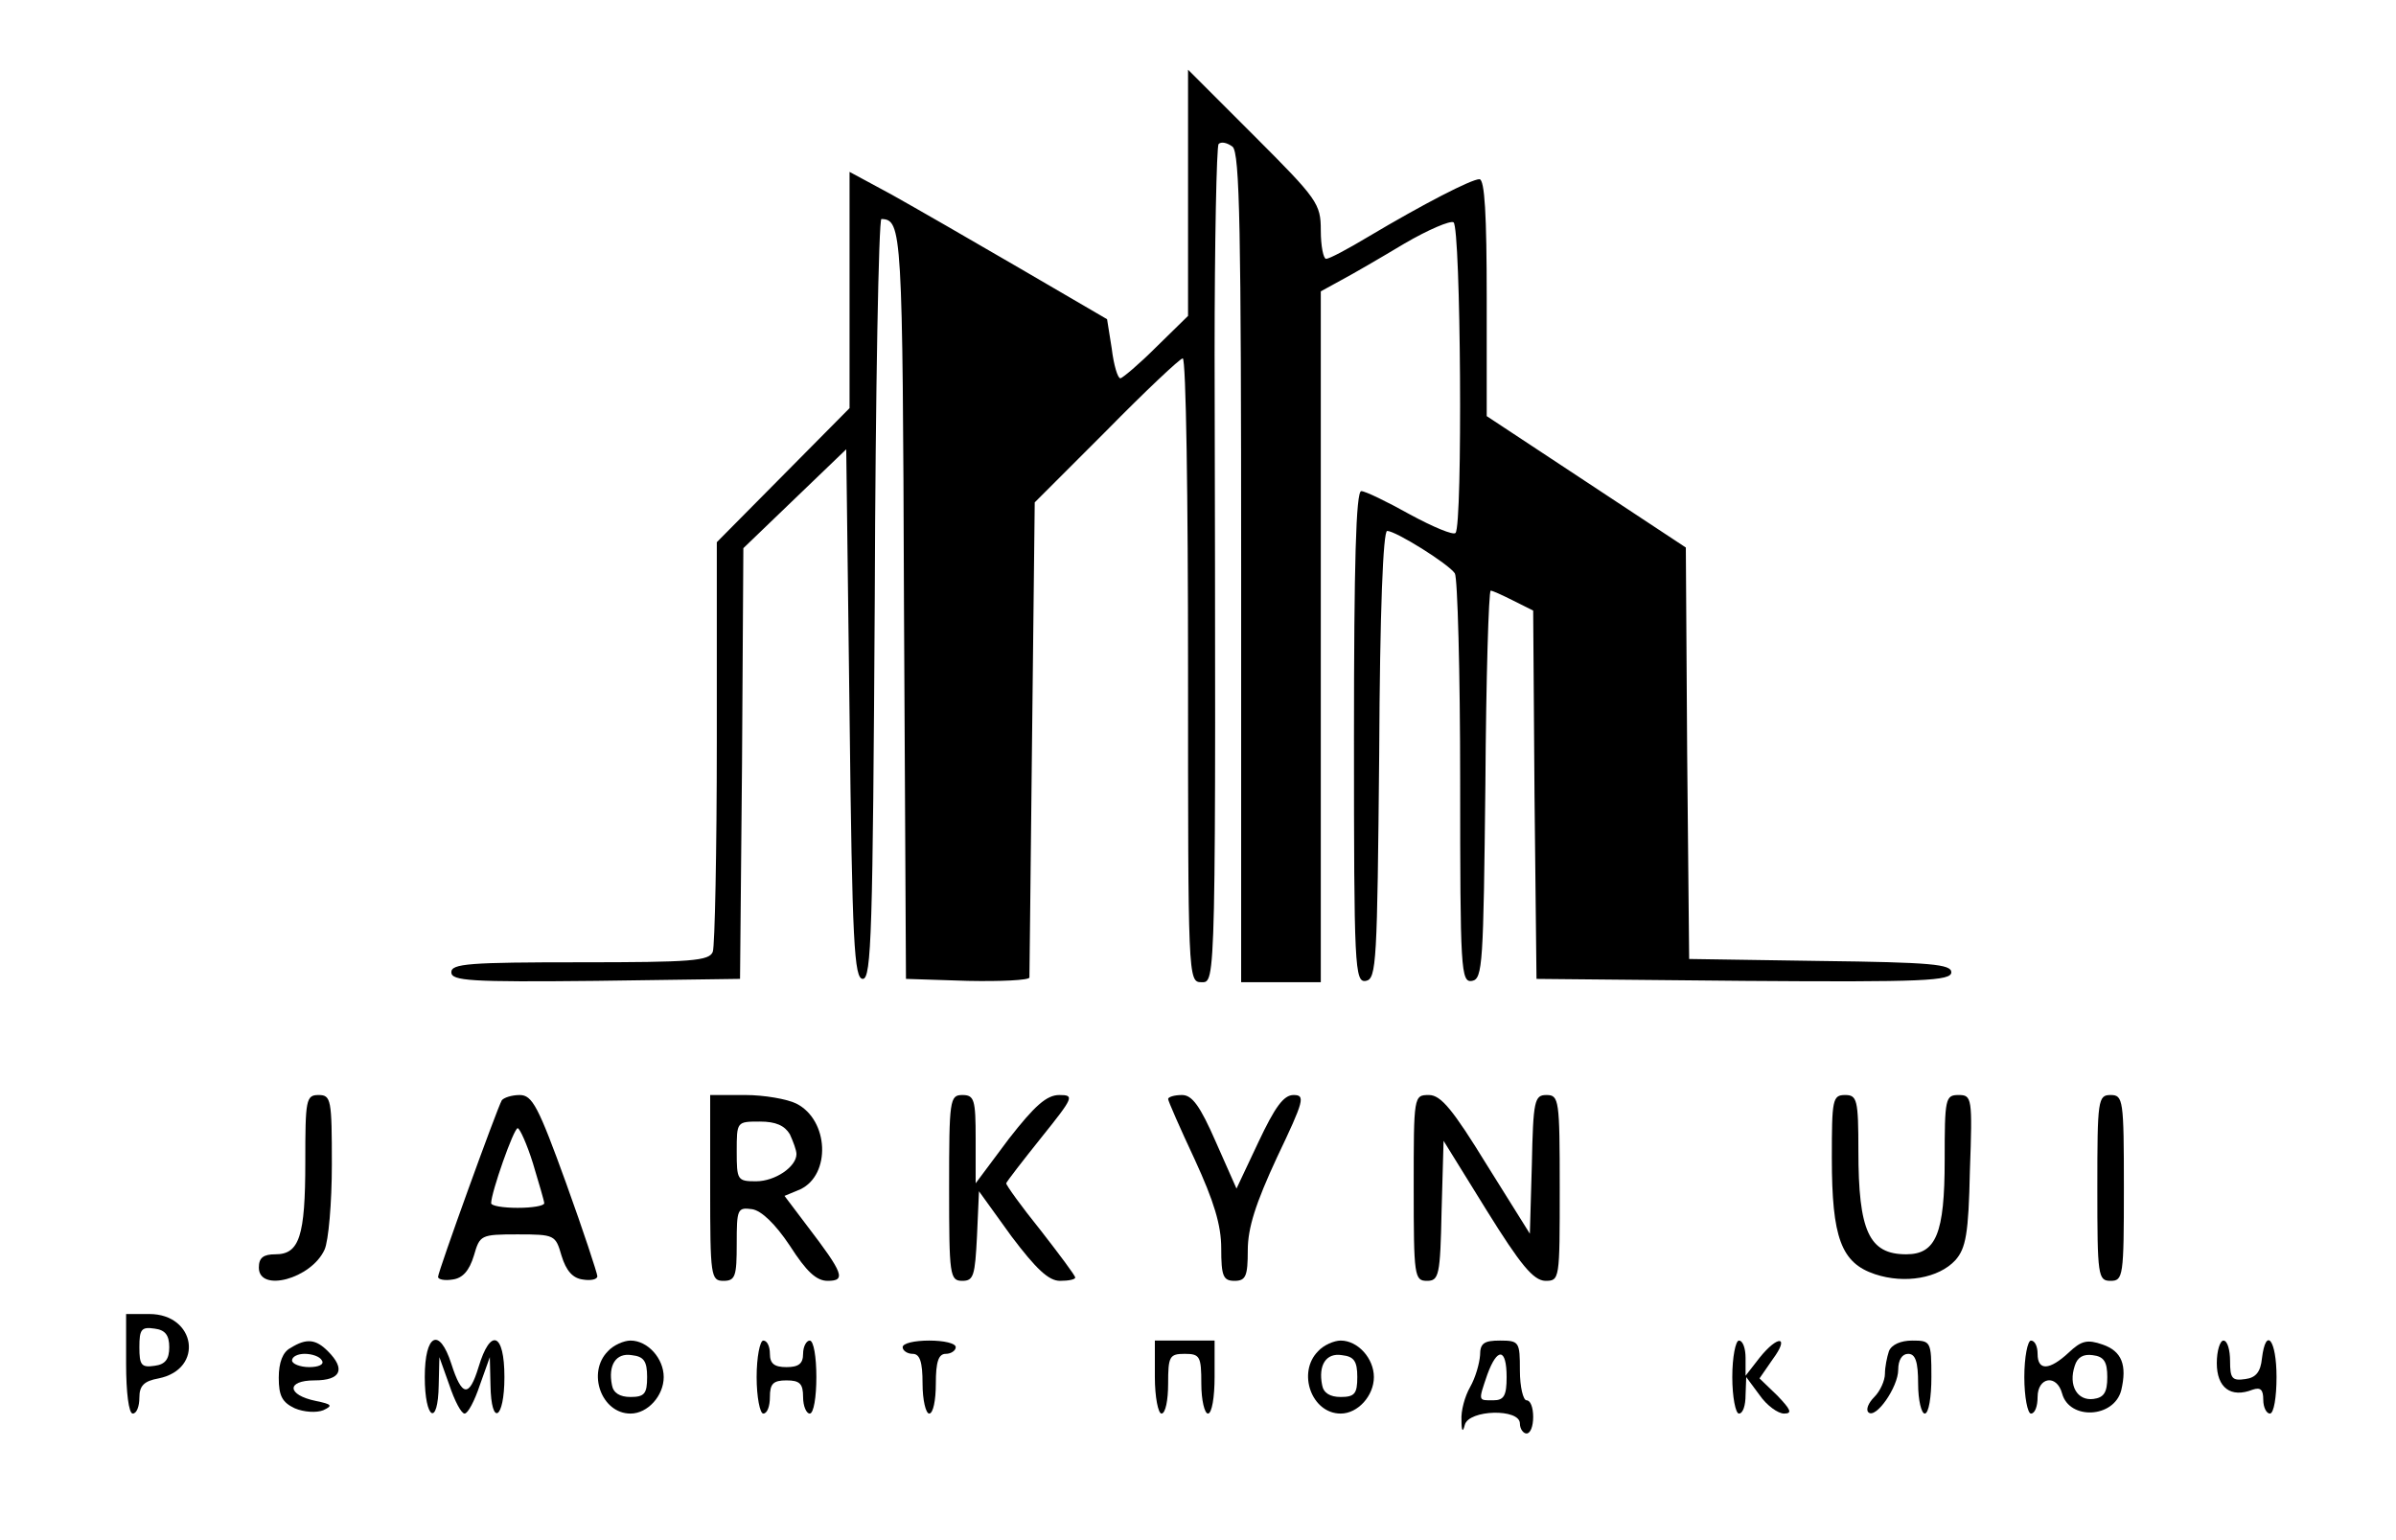 <?xml version="1.0" standalone="no"?>
<!DOCTYPE svg PUBLIC "-//W3C//DTD SVG 20010904//EN"
 "http://www.w3.org/TR/2001/REC-SVG-20010904/DTD/svg10.dtd">
<svg version="1.0" xmlns="http://www.w3.org/2000/svg"
 width="361pt" height="232pt" viewBox="0 0 361 232"
 preserveAspectRatio="xMidYMid meet">

<g transform="translate(0,232) scale(0.1,-0.1)"
fill="#000000" stroke="none">
<path d="M1790 2029 l0 -185 -48 -47 c-26 -26 -51 -47 -54 -47 -4 0 -10 20
-13 45 l-7 44 -132 77 c-72 42 -159 92 -193 111 l-63 34 0 -178 0 -178 -100
-101 -100 -101 0 -301 c0 -165 -3 -307 -6 -316 -5 -14 -32 -16 -200 -16 -167
0 -194 -2 -194 -15 0 -13 28 -15 218 -13 l217 3 3 324 2 325 78 75 77 74 5
-399 c4 -346 7 -399 20 -399 13 0 15 71 18 573 1 314 6 572 10 572 31 -1 32
-16 34 -581 l3 -564 93 -3 c50 -1 92 1 93 5 0 4 2 167 4 362 l4 354 108 108
c59 60 111 109 115 109 5 0 8 -211 8 -470 0 -463 0 -470 20 -470 22 0 22 -16
20 946 0 170 3 313 6 317 4 4 13 2 21 -4 11 -9 13 -126 13 -635 l0 -624 60 0
60 0 0 520 0 521 31 17 c17 9 60 34 95 55 36 21 69 35 74 32 11 -7 14 -457 3
-468 -3 -4 -34 9 -69 28 -34 19 -67 35 -73 35 -8 0 -11 -110 -11 -371 0 -347
1 -370 18 -367 16 3 17 28 20 341 1 218 6 337 12 337 13 0 93 -50 102 -64 4
-6 8 -147 8 -314 0 -284 1 -303 18 -300 16 3 17 26 20 296 1 160 5 292 8 292
3 0 18 -7 34 -15 l30 -15 2 -278 3 -277 313 -3 c271 -2 312 0 312 13 0 12 -30
15 -197 17 l-198 3 -3 310 -2 310 -150 99 -150 99 0 178 c0 125 -3 179 -11
179 -12 0 -84 -37 -168 -87 -30 -18 -58 -33 -63 -33 -4 0 -8 19 -8 43 0 40 -5
47 -100 142 l-100 100 0 -186z"/>
<path d="M460 569 c0 -112 -9 -139 -45 -139 -18 0 -25 -5 -25 -20 0 -38 79
-17 99 27 6 13 11 71 11 128 0 98 -1 105 -20 105 -19 0 -20 -7 -20 -101z"/>
<path d="M756 662 c-7 -12 -96 -258 -96 -266 0 -4 10 -6 22 -4 15 2 25 13 32
36 9 31 10 32 66 32 56 0 57 -1 66 -32 7 -23 17 -34 32 -36 12 -2 22 0 22 5 0
4 -21 68 -47 140 -42 116 -51 133 -70 133 -12 0 -24 -4 -27 -8z m47 -95 c9
-30 17 -57 17 -60 0 -4 -18 -7 -40 -7 -22 0 -40 3 -40 7 0 16 34 113 40 113 3
0 14 -24 23 -53z"/>
<path d="M1070 530 c0 -133 1 -140 20 -140 18 0 20 7 20 56 0 52 1 55 23 52
14 -2 35 -22 57 -55 25 -39 40 -53 57 -53 28 0 24 11 -31 83 l-34 45 24 10
c46 22 43 104 -6 129 -14 7 -49 13 -77 13 l-53 0 0 -140z m120 81 c5 -11 10
-24 10 -30 0 -19 -32 -41 -61 -41 -28 0 -29 2 -29 45 0 45 0 45 35 45 24 0 37
-6 45 -19z"/>
<path d="M1430 530 c0 -132 1 -140 20 -140 17 0 19 8 22 67 l3 68 49 -68 c37
-49 56 -67 73 -67 13 0 23 2 23 5 0 3 -24 35 -52 71 -29 36 -52 68 -52 71 1 3
25 34 53 69 49 61 50 64 27 64 -19 0 -37 -16 -76 -66 l-50 -67 0 67 c0 59 -2
66 -20 66 -19 0 -20 -7 -20 -140z"/>
<path d="M1760 664 c0 -3 18 -44 40 -91 29 -63 40 -99 40 -134 0 -42 3 -49 20
-49 17 0 20 7 20 46 0 34 12 71 44 140 41 86 43 94 25 94 -15 0 -28 -18 -53
-71 l-33 -70 -31 70 c-24 55 -36 71 -51 71 -12 0 -21 -3 -21 -6z"/>
<path d="M2130 530 c0 -133 1 -140 20 -140 18 0 20 8 22 105 l3 106 65 -105
c51 -82 70 -105 88 -106 22 0 22 1 22 140 0 133 -1 140 -20 140 -18 0 -20 -8
-22 -105 l-3 -104 -65 104 c-51 83 -69 105 -87 105 -23 0 -23 -1 -23 -140z"/>
<path d="M2760 575 c0 -120 14 -158 65 -175 45 -15 96 -6 121 21 16 18 20 40
22 135 4 110 3 114 -17 114 -20 0 -21 -5 -21 -98 0 -111 -13 -142 -58 -142
-56 0 -72 35 -72 156 0 77 -2 84 -20 84 -19 0 -20 -7 -20 -95z"/>
<path d="M3160 530 c0 -133 1 -140 20 -140 19 0 20 7 20 140 0 133 -1 140 -20
140 -19 0 -20 -7 -20 -140z"/>
<path d="M190 265 c0 -43 4 -75 10 -75 6 0 10 11 10 24 0 18 7 25 29 29 69 14
56 97 -14 97 l-35 0 0 -75z m65 25 c0 -18 -6 -26 -22 -28 -20 -3 -23 1 -23 28
0 27 3 31 23 28 16 -2 22 -10 22 -28z"/>
<path d="M438 289 c-12 -6 -18 -22 -18 -45 0 -27 5 -37 24 -46 14 -6 33 -7 43
-3 15 7 13 9 -11 14 -44 9 -45 31 -2 31 40 0 47 17 20 44 -18 18 -32 20 -56 5z
m47 -19 c4 -6 -5 -10 -19 -10 -14 0 -26 5 -26 10 0 6 9 10 19 10 11 0 23 -4
26 -10z"/>
<path d="M640 245 c0 -64 20 -76 21 -12 l1 42 15 -42 c8 -24 18 -43 23 -43 5
0 15 19 23 43 l15 42 1 -42 c1 -64 21 -52 21 12 0 67 -21 75 -39 15 -14 -46
-25 -45 -41 5 -18 56 -40 45 -40 -20z"/>
<path d="M916 284 c-32 -32 -10 -94 34 -94 26 0 50 27 50 55 0 28 -24 55 -50
55 -10 0 -26 -7 -34 -16z m59 -39 c0 -25 -4 -30 -25 -30 -16 0 -26 6 -28 18
-6 30 6 49 30 45 18 -2 23 -9 23 -33z"/>
<path d="M1140 245 c0 -30 5 -55 10 -55 6 0 10 11 10 25 0 20 5 25 25 25 20 0
25 -5 25 -25 0 -14 5 -25 10 -25 6 0 10 25 10 55 0 30 -4 55 -10 55 -5 0 -10
-9 -10 -20 0 -15 -7 -20 -25 -20 -18 0 -25 5 -25 20 0 11 -4 20 -10 20 -5 0
-10 -25 -10 -55z"/>
<path d="M1360 290 c0 -5 7 -10 15 -10 11 0 15 -12 15 -45 0 -25 5 -45 10 -45
6 0 10 20 10 45 0 33 4 45 15 45 8 0 15 5 15 10 0 6 -18 10 -40 10 -22 0 -40
-4 -40 -10z"/>
<path d="M1740 245 c0 -30 5 -55 10 -55 6 0 10 20 10 45 0 41 2 45 25 45 23 0
25 -4 25 -45 0 -25 5 -45 10 -45 6 0 10 25 10 55 l0 55 -45 0 -45 0 0 -55z"/>
<path d="M1986 284 c-32 -32 -10 -94 34 -94 26 0 50 27 50 55 0 28 -24 55 -50
55 -10 0 -26 -7 -34 -16z m59 -39 c0 -25 -4 -30 -25 -30 -16 0 -26 6 -28 18
-6 30 6 49 30 45 18 -2 23 -9 23 -33z"/>
<path d="M2230 278 c-1 -13 -7 -34 -15 -48 -8 -14 -14 -36 -13 -50 0 -17 2
-19 5 -7 6 23 83 25 83 2 0 -8 5 -15 10 -15 6 0 10 11 10 25 0 14 -4 25 -10
25 -5 0 -10 20 -10 45 0 43 -1 45 -30 45 -24 0 -30 -4 -30 -22z m40 -33 c0
-28 -4 -35 -20 -35 -23 0 -23 -2 -9 39 15 41 29 40 29 -4z"/>
<path d="M2610 245 c0 -30 5 -55 10 -55 6 0 10 12 10 28 l1 27 20 -27 c11 -16
28 -28 37 -28 13 0 10 6 -10 27 l-27 26 20 29 c26 35 8 37 -20 2 l-21 -27 0
27 c0 14 -4 26 -10 26 -5 0 -10 -25 -10 -55z"/>
<path d="M2846 284 c-3 -9 -6 -24 -6 -34 0 -10 -7 -26 -16 -35 -9 -9 -13 -19
-9 -23 11 -11 45 38 45 64 0 15 6 24 15 24 11 0 15 -12 15 -45 0 -25 5 -45 10
-45 6 0 10 25 10 55 0 54 -1 55 -29 55 -17 0 -31 -6 -35 -16z"/>
<path d="M3050 245 c0 -30 5 -55 10 -55 6 0 10 11 10 25 0 30 29 35 37 5 11
-40 78 -37 89 5 9 38 1 59 -28 69 -23 8 -32 6 -51 -12 -29 -27 -47 -28 -47 -2
0 11 -4 20 -10 20 -5 0 -10 -25 -10 -55z m125 0 c0 -23 -5 -31 -21 -33 -24 -3
-38 20 -28 50 4 13 13 18 27 16 17 -2 22 -10 22 -33z"/>
<path d="M3340 266 c0 -37 21 -53 54 -40 12 4 16 0 16 -15 0 -12 5 -21 10 -21
6 0 10 25 10 55 0 56 -16 77 -22 28 -2 -20 -9 -29 -25 -31 -20 -3 -23 1 -23
27 0 17 -4 31 -10 31 -5 0 -10 -15 -10 -34z"/>
</g>
</svg>
